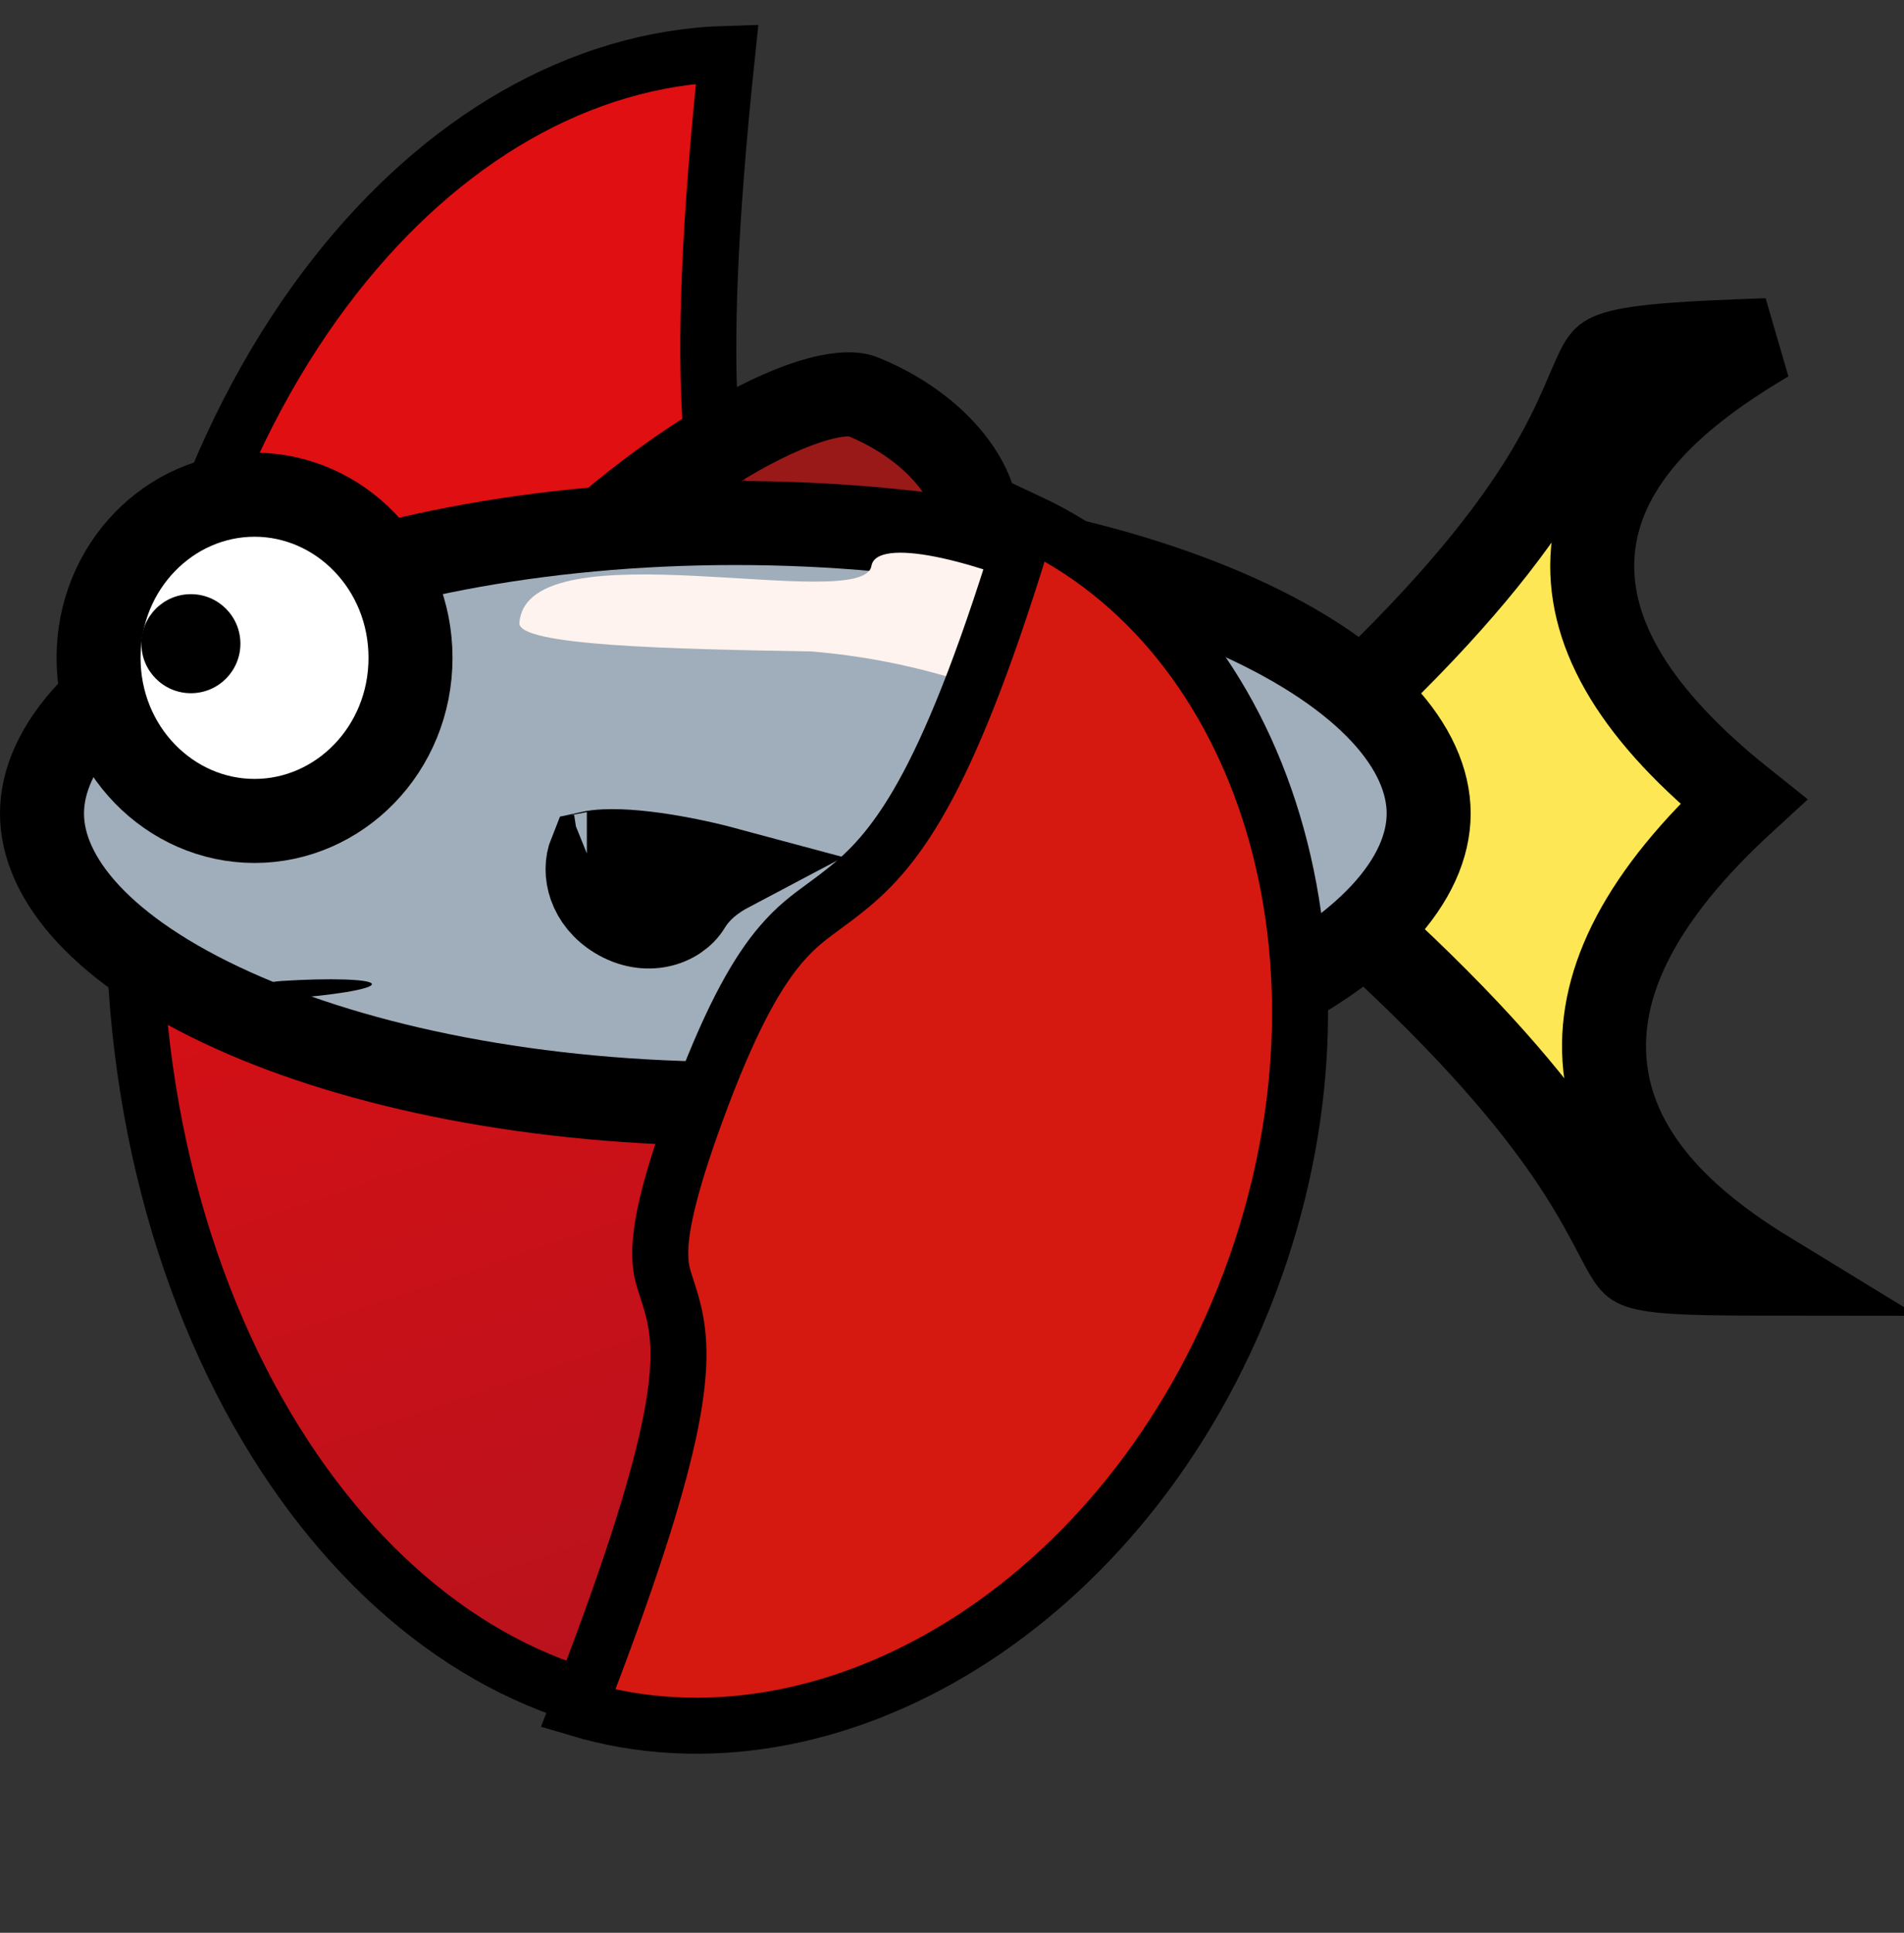 <svg width="68" height="69" viewBox="0 0 68 69" fill="none" xmlns="http://www.w3.org/2000/svg">
<rect x="0" y="0" width="68" height="69" fill="#333333" stroke="none"/>
<path d="M28.848 32.539C28.67 36.75 28.302 38.78 27.886 39.939C27.602 40.732 27.33 41.08 26.961 41.553C26.795 41.766 26.609 42.004 26.394 42.319C25.715 43.311 25.101 44.67 24.6 47.565C24.126 50.301 23.743 54.467 23.523 61.09C18.269 60.511 13.573 57.179 10.175 51.992C6.561 46.477 4.47 38.93 4.82 30.66C5.17 22.39 7.891 15.047 11.958 9.857C15.768 4.994 20.706 2.075 25.969 1.922C24.65 14.45 25.471 18.241 26.716 20.888C26.913 21.307 27.101 21.665 27.279 22.005C27.684 22.777 28.038 23.452 28.336 24.535C28.754 26.059 29.025 28.36 28.848 32.539Z" fill="url(#paint0_linear_170_2)" stroke="black" stroke-width="2"/>
<path d="M62.259 28.617C58.632 31.946 57.118 34.98 57.301 37.798C57.504 40.933 59.775 43.127 61.782 44.56C62.244 44.889 62.711 45.192 63.163 45.468C62.013 45.467 61.117 45.461 60.4 45.435C59.454 45.4 58.943 45.333 58.636 45.246C58.403 45.179 58.345 45.12 58.282 45.047C58.146 44.888 58.007 44.642 57.686 44.029C56.453 41.681 54.112 37.332 43.802 29.012C48.576 25.048 51.516 21.971 53.399 19.558C55.453 16.927 56.224 15.116 56.736 13.915C56.745 13.894 56.754 13.873 56.763 13.852C57.028 13.231 57.143 13 57.26 12.855C57.31 12.792 57.385 12.704 57.714 12.602C58.103 12.482 58.733 12.381 59.833 12.301C60.683 12.239 61.749 12.192 63.11 12.145C62.558 12.47 61.982 12.831 61.416 13.227C59.379 14.651 57.019 16.833 56.873 19.91C56.741 22.692 58.435 25.567 62.259 28.617Z" fill="#FDE754" stroke="black" stroke-width="3"/>
<path d="M20.503 20.458C20.244 20.508 20.004 20.554 19.782 20.595C19.979 20.386 20.197 20.166 20.434 19.937C21.456 18.949 22.783 17.851 24.192 16.869C25.607 15.882 27.054 15.048 28.318 14.552C29.67 14.021 30.461 14.016 30.799 14.153C32.374 14.79 33.563 15.777 34.239 16.784C34.92 17.799 35.001 18.681 34.746 19.31C34.492 19.939 33.82 20.517 32.624 20.773C31.439 21.026 29.898 20.908 28.323 20.271C27.08 19.768 25.619 19.751 24.325 19.861C23.041 19.969 21.713 20.225 20.607 20.438C20.572 20.445 20.538 20.451 20.503 20.458ZM17.964 20.818C17.934 20.816 17.922 20.812 17.923 20.812C17.924 20.811 17.939 20.812 17.964 20.818Z" fill="#FF0000" fill-opacity="0.5" stroke="black" stroke-width="3"/>
<path d="M51.024 29.04C51.024 31.363 48.87 33.961 44.215 36.065C39.697 38.107 33.352 39.408 26.262 39.408C19.173 39.408 12.827 38.107 8.31 36.065C3.654 33.961 1.5 31.363 1.5 29.04C1.5 26.717 3.654 24.118 8.31 22.014C12.827 19.973 19.173 18.671 26.262 18.671C33.352 18.671 39.697 19.973 44.215 22.014C48.87 24.118 51.024 26.717 51.024 29.04Z" fill="#A0ADBA" stroke="black" stroke-width="3"/>
<path d="M14.661 23.484C14.661 26.75 12.118 29.307 9.091 29.307C6.063 29.307 3.52 26.75 3.52 23.484C3.52 20.218 6.063 17.661 9.091 17.661C12.118 17.661 14.661 20.218 14.661 23.484Z" fill="white" stroke="black" stroke-width="3"/>
<circle cx="6.818" cy="22.979" r="1.768" fill="black"/>
<path d="M7.187 36.964C7.175 36.788 8.267 35.136 10.044 35.021C11.821 34.907 13.27 34.957 13.282 35.132C13.293 35.308 11.862 35.544 10.085 35.658C8.308 35.773 7.198 37.14 7.187 36.964Z" fill="black"/>
<path d="M24.61 32.334C24.193 33.02 23.084 33.382 22.024 32.739C21.058 32.153 20.813 31.144 21.093 30.45C21.203 30.426 21.369 30.401 21.603 30.391C22.244 30.362 23.119 30.445 24.089 30.618C24.748 30.735 25.421 30.888 26.048 31.057C25.548 31.321 24.982 31.72 24.61 32.334ZM20.959 30.491C20.959 30.491 20.962 30.49 20.967 30.488C20.962 30.49 20.96 30.491 20.959 30.491Z" fill="#FF8080" stroke="black" stroke-width="3"/>
<path d="M31.123 20.203C31.479 18.143 44.798 23.214 45.144 27.825C41.575 28.569 37.317 23.935 28.965 23.256C24.07 23.173 18.408 23.058 18.552 22.221C18.842 18.737 30.823 21.945 31.123 20.203Z" fill="#FEF3EE"/>
<path d="M25.064 39.151C23.916 42.194 23.604 43.719 23.581 44.629C23.567 45.241 23.662 45.533 23.806 45.971C23.874 46.18 23.954 46.423 24.038 46.75C24.288 47.731 24.358 48.95 23.863 51.207C23.405 53.299 22.449 56.34 20.645 60.995C29.627 63.681 40.279 57.332 44.623 45.816C48.956 34.327 45.177 22.553 36.701 18.611C33.948 27.757 32.121 30.218 30.259 31.721C29.954 31.968 29.686 32.165 29.436 32.348C28.886 32.751 28.428 33.086 27.879 33.73C27.108 34.635 26.2 36.141 25.064 39.151Z" fill="#D51910" stroke="black" stroke-width="2"/>
<defs>
<linearGradient id="paint0_linear_170_2" x1="36.409" y1="65.871" x2="19.922" y2="17.188" gradientUnits="userSpaceOnUse">
<stop stop-color="#AF1320"/>
<stop offset="1" stop-color="#E00F12"/>
</linearGradient>
</defs>
</svg>

